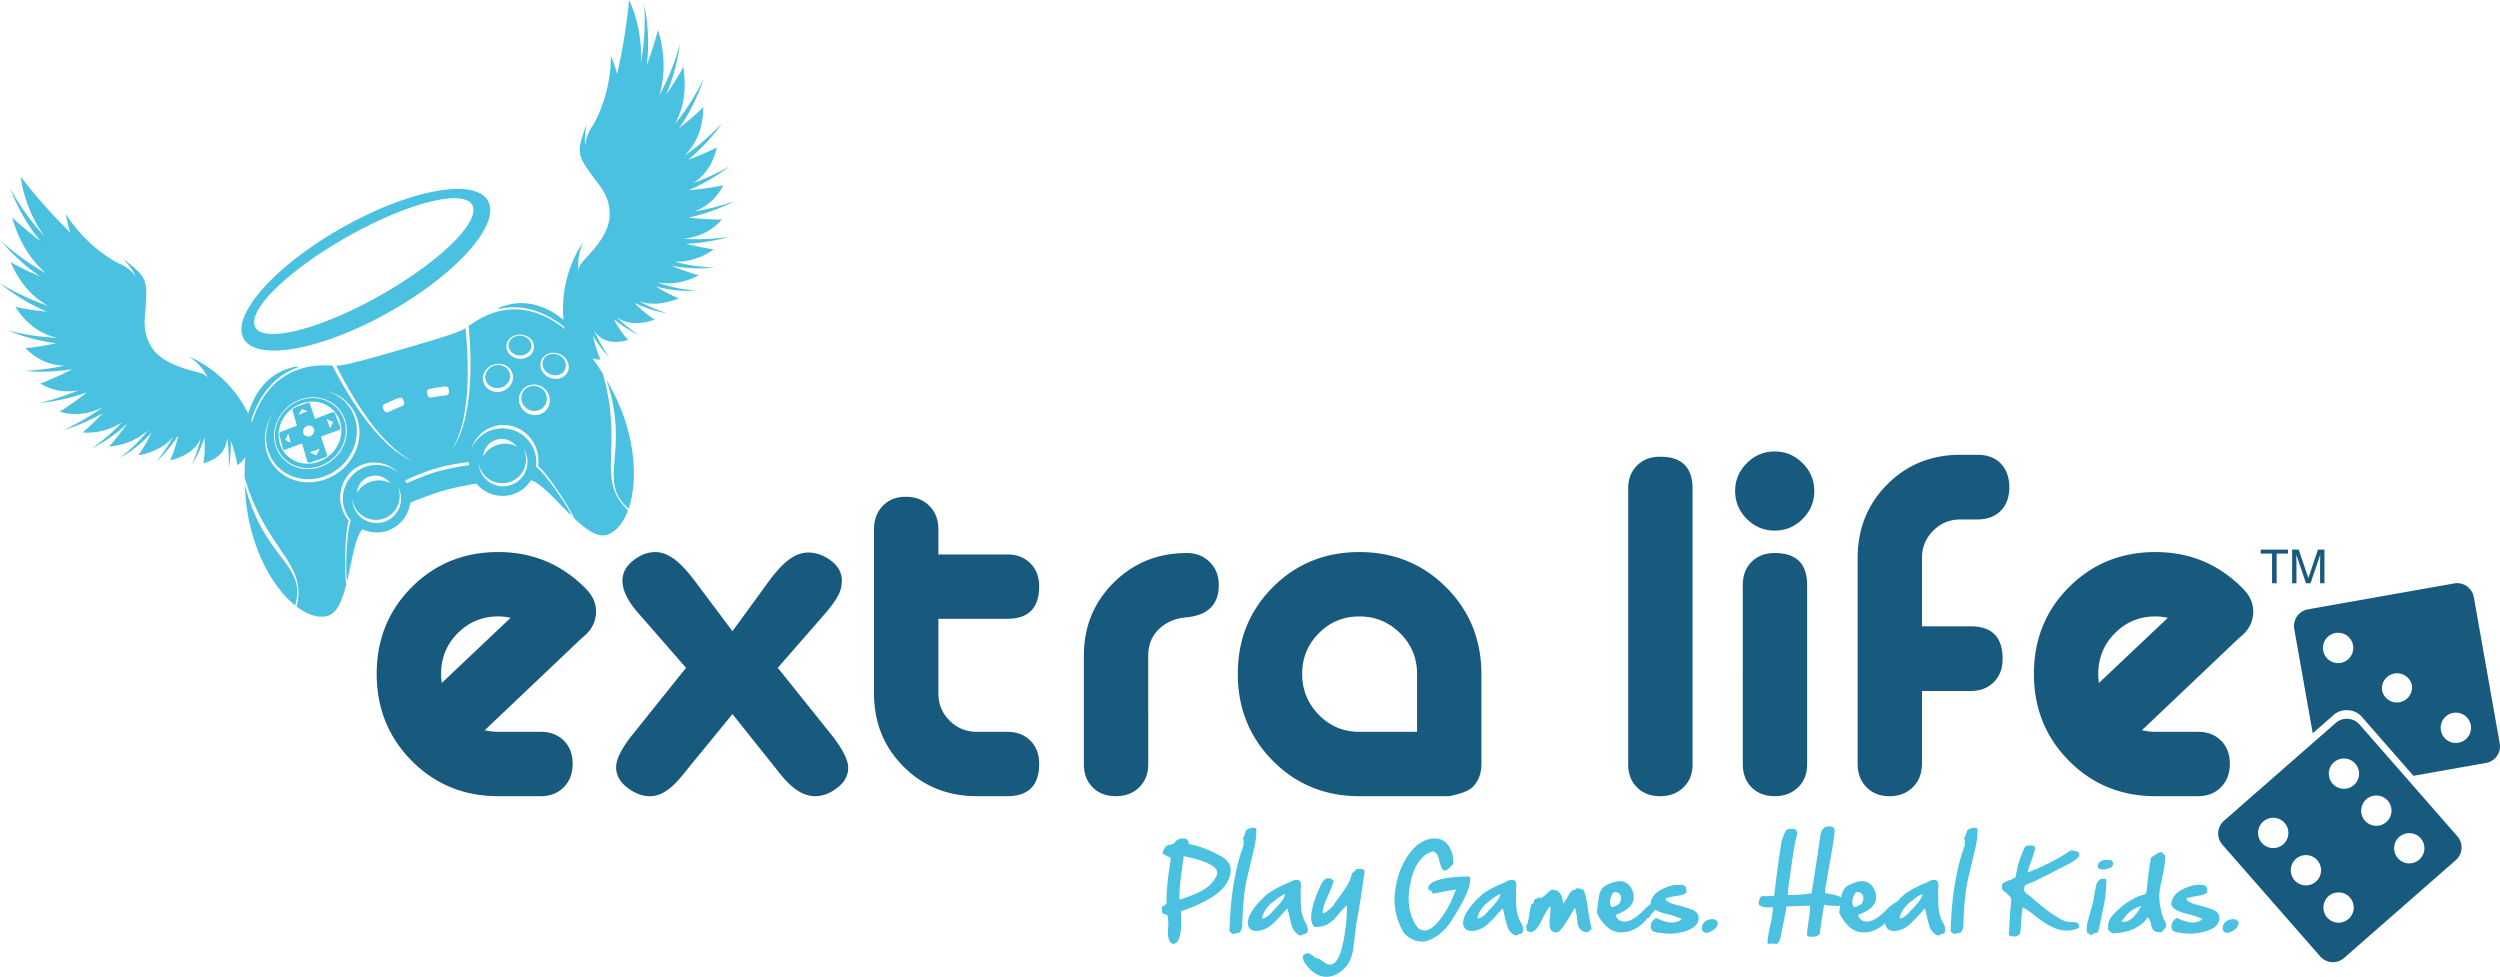 <svg version="1.1" id="Layer_1" xmlns="http://www.w3.org/2000/svg" x="0" y="0" viewBox="0 0 241.715 94.443" xml:space="preserve"><style>.st0{fill:#4ac1e0}</style><path class="st0" d="M36.771 28.558c-5.785 3.271-11.195 4.655-12.08 3.092-.881-1.562 3.096-5.481 8.883-8.75 5.785-3.273 11.195-4.655 12.076-3.091.883 1.561-3.091 5.478-8.879 8.749m10.409-9.145c-1.271-2.248-7.586-1.082-14.105 2.603-6.519 3.685-10.775 8.49-9.508 10.737 1.269 2.247 7.586 1.081 14.103-2.602 6.521-3.685 10.777-8.494 9.51-10.738M26.973 41.587c.057-.367.182-.722.363-1.049a3.335 3.335 0 011.683-1.478 3.145 3.145 0 011.127-.229c.379-.005.744.058 1.084.185.348.132.664.329.936.585.271.262.496.589.646.97.152.386.211.797.189 1.203a3.114 3.114 0 01-.314 1.194 3.308 3.308 0 01-.774 1.018 3.317 3.317 0 01-1.142.672c-.43.146-.863.197-1.275.164a2.928 2.928 0 01-1.131-.336 2.737 2.737 0 01-.861-.728 2.618 2.618 0 01-.486-1.032 2.83 2.83 0 01-.045-1.139m-.309 1.269a3.063 3.063 0 001.508 1.997c.387.213.82.348 1.279.39.469.044.961-.011 1.449-.177.49-.167.93-.427 1.299-.761.371-.33.668-.729.877-1.162.209-.43.33-.891.352-1.359a3.182 3.182 0 00-.225-1.361 3.08 3.08 0 00-1.799-1.733 3.365 3.365 0 00-1.221-.203 3.577 3.577 0 00-1.262.26c-.414.166-.783.4-1.098.682a3.669 3.669 0 00-1.199 2.145c-.065.418-.058.852.04 1.282m1.209-.941l.238.903-.537-.302.299-.601zm1.305-2.355l.568.205-.898.347.33-.552zm.914 1.633a.471.471 0 01.262.29.543.543 0 01-.169.576.568.568 0 01-.402.148.485.485 0 01-.455-.344.557.557 0 01-.02-.206.55.55 0 01.064-.197.572.572 0 01.311-.274.607.607 0 01.213-.038.585.585 0 01.196.045m.834 2.197l-.353.633-.635-.285.988-.348zm1.273-2.592l-.283.623-.328-.904.611.281zm-4.863 2.543a.186.186 0 00.092.119.137.137 0 00.072.021.2.2 0 00.08-.01l1.627-.594.494 1.708a.199.199 0 00.043.081c.018.02.041.037.064.051a.201.201 0 00.08.024.297.297 0 00.09-.013l1.482-.511a.187.187 0 00.08-.046.255.255 0 00.055-.07.25.25 0 00.023-.086.217.217 0 00-.012-.092l-.574-1.709 1.729-.627a.24.24 0 00.08-.046.248.248 0 00.051-.068.21.21 0 00.023-.08.249.249 0 00-.014-.085l-.518-1.331a.159.159 0 00-.045-.065.192.192 0 00-.064-.042.232.232 0 00-.084-.015.278.278 0 00-.086.015l-1.648.627-.494-1.463a.155.155 0 00-.097-.097.14.14 0 00-.072-.013.224.224 0 00-.078.015l-1.295.513a.176.176 0 00-.066.043c-.02.017-.033.038-.049.059a.247.247 0 00-.024.069.304.304 0 00.004.075l.426 1.462-1.557.592a.266.266 0 00-.07.042.193.193 0 00-.049.063.186.186 0 00-.025.074.171.171 0 00.002.078l.324 1.332zm21.777-7.603a1.12 1.12 0 00-.318-.281 1.238 1.238 0 00-.881-.139 1.325 1.325 0 00-.434.17 1.276 1.276 0 00-.332.305 1.14 1.14 0 00-.193.392 1.08 1.08 0 00-.018.447 1.043 1.043 0 00.494.715c.129.08.275.135.432.161.158.026.324.024.49-.014a1.24 1.24 0 00.775-.515 1.05 1.05 0 00-.015-1.241m5.323-1.105a1.32 1.32 0 00-.334-.265 1.325 1.325 0 00-.408-.14 1.197 1.197 0 00-.434.009 1.05 1.05 0 00-.389.158.918.918 0 00-.405.647.929.929 0 00.035.412c.043.144.115.274.211.388a1.28 1.28 0 00.766.432c.148.024.305.022.455-.011.152-.035.287-.096.4-.177a.963.963 0 00.264-.299.887.887 0 00.115-.376 1.044 1.044 0 00-.276-.778m-3.903-.287c.15-.028.287-.084.404-.16a1.05 1.05 0 00.285-.274.917.917 0 00.143-.345.937.937 0 00-.025-.381.978.978 0 00-.188-.34 1.083 1.083 0 00-.309-.247 1.25 1.25 0 00-.387-.133 1.213 1.213 0 00-.817.151c-.115.07-.213.159-.287.257a.832.832 0 00-.156.721.878.878 0 00.178.354c.082.108.188.196.309.265a1.3 1.3 0 00.402.141c.145.023.3.024.448-.009m2.065 3.433a1.283 1.283 0 00-.789-.459 1.21 1.21 0 00-1.219.533 1.196 1.196 0 00-.146.916c.041.165.113.316.209.448a1.297 1.297 0 00.814.502c.164.026.334.02.502-.02a1.202 1.202 0 00.752-.569c.076-.133.125-.284.143-.441a1.225 1.225 0 00-.041-.481 1.384 1.384 0 00-.225-.429m2.39-2.222a1.11 1.11 0 01-.459.824 1.31 1.31 0 01-.483.218 1.462 1.462 0 01-.559.014 1.59 1.59 0 01-.516-.183 1.575 1.575 0 01-.416-.349 1.36 1.36 0 01-.254-.469 1.152 1.152 0 01.121-.947 1.21 1.21 0 01.332-.337 1.32 1.32 0 01.469-.193 1.52 1.52 0 011.015.16 1.43 1.43 0 01.676.763c.063.168.088.339.074.499m-1.83 3.299a1.435 1.435 0 01-1.082 1.238 1.53 1.53 0 01-1.17-.188 1.51 1.51 0 01-.708-1.543 1.408 1.408 0 01.582-.916c.15-.107.328-.188.521-.229.193-.047.389-.049.574-.019.186.032.363.098.525.193.162.093.311.215.428.365.121.149.215.323.273.518.059.194.077.39.057.581m-3.955-4.682a1.13 1.13 0 01-.213-.434 1.045 1.045 0 01.193-.875c.092-.123.211-.229.35-.309.139-.086.299-.147.473-.179.178-.031.35-.032.516-.003.166.025.324.082.467.158.143.076.27.178.373.296.102.122.184.261.229.415a1.042 1.042 0 01-.139.884 1.18 1.18 0 01-.344.334 1.285 1.285 0 01-.49.196 1.484 1.484 0 01-1.035-.162 1.282 1.282 0 01-.38-.321m.371 2.553a1.376 1.376 0 01-.205.498 1.577 1.577 0 01-.394.396 1.594 1.594 0 01-1.145.255 1.438 1.438 0 01-.527-.197 1.308 1.308 0 01-.395-.374 1.237 1.237 0 01-.205-.503 1.217 1.217 0 01.027-.542c.045-.174.127-.336.234-.477.109-.143.246-.268.4-.366.158-.098.334-.168.527-.209.193-.037.383-.039.561-.011.18.029.35.092.5.18a1.269 1.269 0 01.614.815c.043.182.045.362.008.535m-3.289 8.038a2.3 2.3 0 002.916 1.864 2.297 2.297 0 001.388-3.294 2.356 2.356 0 01-1.291 3.592 2.361 2.361 0 01-2.924-1.605 2.624 2.624 0 01-.089-.557m1.721-2.254a1.788 1.788 0 011.949.674c-.492-.287-1.15-.373-1.807-.185-.656.193-1.166.617-1.43 1.123a1.795 1.795 0 011.288-1.612m-2.67 2.468c-1.104.154-2.178.365-3.076.627-.9.26-1.92.658-2.934 1.119a4.214 4.214 0 00-.152-.274c1.039-.488 2.084-.903 2.992-1.168.906-.261 2.012-.471 3.154-.615 0 .104.006.21.016.311m-3.785-7.377c.492-.099.992-.176 1.494-.232a.31.31 0 01.352.273c.008.079.014.158.023.236a.315.315 0 01-.279.337c-.478.054-.953.129-1.426.221a.308.308 0 01-.365-.237c-.018-.078-.033-.153-.053-.234a.31.31 0 01.254-.364m-4.477 12.872a2.355 2.355 0 01-3.016-2.252 2.3 2.3 0 002.93 1.953 2.3 2.3 0 001.427-3.216 2.358 2.358 0 01-1.341 3.515m-1.281-4.418a1.79 1.79 0 011.951.674c-.492-.289-1.152-.374-1.809-.182-.654.19-1.166.613-1.43 1.121a1.791 1.791 0 011.288-1.613m-1.039-4.095a4.584 4.584 0 01-.459 1.832 4.877 4.877 0 01-1.186 1.571 4.97 4.97 0 01-1.781 1.024c-.055.02-.111.036-.164.052-.6.173-1.205.229-1.805.169a4.327 4.327 0 01-1.711-.55 4.022 4.022 0 01-1.946-2.682 4.372 4.372 0 01-.021-1.672 4.94 4.94 0 01.914-2.043 4.591 4.591 0 00-.801 1.887 4.176 4.176 0 00.025 1.617 3.905 3.905 0 001.871 2.606c.49.287 1.049.475 1.643.537.607.066 1.25.006 1.889-.207a4.823 4.823 0 001.709-.984 4.81 4.81 0 001.135-1.525 4.425 4.425 0 00.434-1.775 4.195 4.195 0 00-.328-1.754 3.955 3.955 0 00-.986-1.373 4.002 4.002 0 00-1.922-.946c.242.038.479.096.709.174a4.115 4.115 0 011.42.819c.441.391.785.867 1.021 1.414.248.571.361 1.179.34 1.809m-6.981-2.585c.326-.287.705-.53 1.127-.696a3.59 3.59 0 011.291-.268 3.46 3.46 0 011.252.203c.399.147.77.371 1.082.663.324.299.586.672.766 1.114.182.451.258.924.236 1.396a3.62 3.62 0 01-.361 1.399 3.813 3.813 0 01-.9 1.193c-.379.34-.83.61-1.336.781a3.633 3.633 0 01-1.488.182 3.362 3.362 0 01-1.315-.404 3.214 3.214 0 01-.988-.857 3.224 3.224 0 01-.553-1.197 3.384 3.384 0 01-.039-1.309c.07-.422.219-.83.426-1.201.207-.371.48-.712.8-.999m11.108-.115c-.449.172-.889.365-1.322.574a.313.313 0 01-.416-.135c-.035-.072-.072-.142-.109-.212a.31.31 0 01.152-.418c.453-.222.918-.422 1.387-.604a.309.309 0 01.408.173c.027.076.057.15.084.225a.318.318 0 01-.184.397m28.277-18.823c1.111-.431 2.092-1.199 2.76-2.514 0 0-1.375.299-3.342.472 2.307-.975 3.955-2.315 3.955-2.315a23.396 23.396 0 01-3.5 1.622c1.061-.702 1.9-1.773 2.275-3.449 0 0-1.096.582-2.77 1.198 2.021-1.655 3.277-3.54 3.277-3.54a23.232 23.232 0 01-3.641 3.152c1.061-1.048 1.799-2.523 1.826-4.709 0 0-.896.929-2.344 2.038 1.643-2.302 2.367-4.747 2.367-4.747a22.782 22.782 0 01-2.762 4.341c.773-1.406 1.164-3.188.807-5.52 0 0-.607 1.176-1.674 2.704 1.092-2.49 1.334-4.878 1.334-4.878a22.876 22.876 0 01-1.969 4.915c.518-1.769.6-3.856-.135-6.309 0 0-.363 1.465-1.102 3.441.438-3.058-.24-5.912-.24-5.912a22.68 22.68 0 01-.32 5.668A12.86 12.86 0 0060.822 0s-.256 3.278-1.164 7.163c-.266-1.053-.596-1.754-.596-1.754.01 3.151-1.15 5.818-1.824 6.841-.676 1.023-.625 1.838-.625 1.838-.195-.625.107-2.105.107-2.105-1.08 2.966-.975 2.982 1.273 5.982.906 1.209 1.055 2.384.91 3.354-.383 1.918-2.086 3.37-2.649 4.091a1.664 1.664 0 00-.318.689 4.927 4.927 0 01.475-2.699s-2.34 3.01-1.928 7.524c-1.793-1.459-3.699-1.945-5.576-1.399a5.951 5.951 0 00-.539.187.302.302 0 00-.172.175c2.049-.489 4.18.052 6.182 1.584.062.046.125.096.188.146.01.059.021.123.029.186-2.602-2.071-5.639-2.664-8.74-.647-.215.14-.381.253-.541.362.322 3.54.203 6.626-.346 8.926-.316 1.337-.779 2.387-1.361 3.122 1.465-2.063 1.941-6.396 1.4-11.834-.695.4-1.744.762-6.182 2.048-4.438 1.29-5.517 1.544-6.316 1.58 2.451 4.885 5.174 8.283 7.518 9.246-.887-.312-1.838-.951-2.82-1.908-1.693-1.65-3.447-4.191-5.072-7.355-.191-.002-.392-.011-.65-.015-3.799-.042-6.068 2.206-7.121 5.485-.025-.06-.051-.118-.072-.175.049-.161.104-.325.162-.48.871-2.366 2.381-3.963 4.373-4.648a.302.302 0 00-.236-.056 5.089 5.089 0 00-.557.134c-1.943.563-3.324 2.076-4.037 4.404-2.051-4.18-5.752-5.512-5.752-5.512a4.917 4.917 0 011.846 2.024 1.695 1.695 0 00-.639-.411c-.863-.307-3.076-.621-4.426-2.037-.645-.741-1.147-1.813-1.027-3.32.293-3.737.371-3.809-2.127-5.735 0 0 1.047 1.092 1.217 1.72 0 0-.395-.714-1.512-1.216s-3.523-2.137-5.203-4.801c0 0 .094.768.436 1.802a53.502 53.502 0 01-4.816-5.427c.334 2.313 1.187 4.207 2.301 5.753-.98-1.042-2.184-2.557-3.309-4.613 0 0 .955 2.774 2.961 5.121-1.68-1.274-2.773-2.316-2.773-2.316.695 2.465 1.883 4.184 3.268 5.401a22.795 22.795 0 01-4.293-3.099s1.482 1.888 3.736 3.406c-1.721-.72-2.863-1.388-2.863-1.388.949 2.164 2.234 3.459 3.639 4.235a23.06 23.06 0 01-4.658-2.191s1.924 1.676 4.543 2.742c-1.816-.163-3.072-.466-3.072-.466 1.195 1.832 2.607 2.683 4.066 3a23.031 23.031 0 01-4.764-.712s2.07.92 4.662 1.233c-1.744.377-2.982.474-2.982.474 1.215 1.215 2.498 1.67 3.77 1.693-1.09.238-2.369.429-3.824.506 0 0 2.111.25 4.578-.163-1.75.907-3.074 1.39-3.074 1.39 1.272.752 2.508.878 3.678.647a23.11 23.11 0 01-3.74 1.221s2.168-.141 4.553-1.019a30.376 30.376 0 01-2.629 1.874c1.568.451 2.971.174 4.197-.45a23.247 23.247 0 01-3.814 2.219s1.81-.493 3.799-1.633c-1.104 1.157-1.957 1.872-1.957 1.872a6.141 6.141 0 003.824-1 18.725 18.725 0 01-2.961 2.55s1.834-.865 3.457-2.428c-.947 1.364-1.772 2.233-1.772 2.233 1.654-.138 2.887-.754 3.799-1.601a14.686 14.686 0 01-2.766 2.708s1.746-.909 3.076-2.468c-.641 1.352-1.275 2.209-1.275 2.209 1.592-.287 2.668-.938 3.371-1.789-.395.715-.93 1.549-1.662 2.422 0 0 1.219-1.041 2.15-2.58-.307 1.488-.797 2.438-.797 2.438 1.642-.389 2.551-1.157 2.979-2.127-.18.747-.455 1.609-.867 2.553 0 0 .727-1.103 1.211-2.609.119 1.514-.098 2.471-.098 2.471 1.609-.476 2.242-1.369 2.295-2.479.127.811.205 1.809.152 2.962 0 0 .258-1.2.197-2.696.523 1.436.629 2.35.633 2.38.197-.112.533-.361.783-.798a21.107 21.107 0 00-.072 1.981c.225.769.469 1.462.726 2.099a3.343 3.343 0 01-.035.223l.051-.186c.842 2.066 1.815 3.507 2.652 4.739 1.281 1.891 2.215 3.267 1.635 5.625 1.018.777 2.045 1.123 2.922.922.965-.213 1.492-1.529 1.883-3.078-.104-.307-.137-1.846-.096-3.132.027-.868.105-2.232.322-3.02a3.51 3.51 0 01-.674-1.269c-.527-1.815.475-3.712 2.234-4.222 1.207-.35 2.459.039 3.297.901a3.27 3.27 0 00-5.286 3.374c.131.45.351.85.637 1.188-.492 1.399-.518 5.617-.35 5.839.25-1.054.451-2.181.693-3.126.031-.125.066-.246.098-.363a.359.359 0 00.014-.043c.01-.031.017-.062.027-.092l.016-.051c.01-.027.016-.059.027-.087.006-.017.012-.032.016-.052.018-.05.033-.102.053-.152.006-.016.01-.031.018-.05l.023-.068c.008-.021.016-.04.023-.062s.016-.041.025-.062c.008-.021.016-.038.023-.059l.027-.061a.439.439 0 01.029-.066c.008-.021.018-.041.027-.061.014-.032.027-.062.043-.089.008-.016.018-.029.023-.042.012-.022.021-.042.033-.062l.025-.043a.4.4 0 01.031-.055.18.18 0 00.023-.039l.043-.062c.008-.008.014-.018.02-.025.027-.037.057-.074.086-.107a3.274 3.274 0 002.295.18 3.278 3.278 0 002.332-2.738 33.622 33.622 0 012.005-.785c.004-.004.008-.004.012-.006l.348-.117c.016-.008.031-.012.045-.016.113-.04.223-.074.332-.108.023-.005.043-.015.066-.021l.326-.1.334-.092c.02-.004.039-.012.059-.016.113-.029.229-.061.346-.09a32.423 32.423 0 012.527-.509 3.269 3.269 0 003.436 1.064 3.257 3.257 0 001.84-1.379c.049.014.096.03.145.047.025.013.055.025.084.037l.002.002.059.027c.014.006.023.015.037.018.02.012.041.021.061.033.014.01.023.014.037.021a.627.627 0 01.062.036c.01.006.018.01.025.016.078.049.156.101.238.158.008.006.018.012.027.02l.074.054.025.019c.119.092.24.189.365.297.004.004.01.006.014.012l.094.08c0 .002.002.004.004.005.102.088.199.18.303.276-.002 0-.002-.003-.002-.003.707.666 1.48 1.512 2.256 2.266.023-.277-2.262-3.827-3.424-4.745a3.272 3.272 0 00-4.151-3.573 3.275 3.275 0 00-2.106 1.887c.32-1.04 1.119-1.893 2.213-2.212 1.756-.509 3.613.555 4.143 2.371.141.488.172.983.105 1.453.604.553 1.391 1.65 1.877 2.364.723 1.063 1.516 2.379 1.594 2.695 1.16 1.098 2.311 1.931 3.238 1.592.852-.302 1.535-1.146 1.98-2.352-1.75-1.678-1.697-3.338-1.629-5.62.062-1.95.133-4.318-.803-7.59a20.522 20.522 0 00-1-1.478c.32.108.603.124.775.114-.014-.027-.412-.854-.74-2.349a11.841 11.841 0 001.607 2.174 15.227 15.227 0 01-1.457-2.583c.641.909 1.652 1.326 3.268.862 0 0-.695-.692-1.404-2.03a11.945 11.945 0 002.418 1.554 15.628 15.628 0 01-2.1-1.692c.883.59 2.059.753 3.654.2 0 0-.918-.541-1.977-1.631a11.823 11.823 0 003.197 1.029 15.128 15.128 0 01-2.701-1.157c1.049.343 2.307.318 3.805-.298 0 0-.994-.382-2.262-1.176 1.961.604 3.924.435 3.924.435a14.644 14.644 0 01-3.787-.806c1.225.226 2.594.084 4.066-.68 0 0-1.16-.296-2.691-.94 2.207.452 4.219.202 4.219.202a18.513 18.513 0 01-3.865-.571 6.137 6.137 0 003.766-1.2s-1.105-.15-2.658-.535c2.293-.104 4.084-.654 4.084-.654a22.96 22.96 0 01-4.408.167c1.369-.13 2.701-.644 3.787-1.863 0 0-1.348.018-3.225-.18 2.482-.534 4.391-1.574 4.391-1.574a23.565 23.565 0 01-3.812.968M23.662 46.811c.023.549.066 1.108.125 1.669.125 1.181.355 2.301.664 3.341l-.004-.008c.01.037.021.073.035.111.025.082.049.168.076.25.012.041.027.082.041.125.025.083.053.167.08.248l.043.117.088.248a12.471 12.471 0 01.137.357c.014.033.025.069.041.104.031.082.067.164.102.248.01.029.027.062.039.092.033.085.07.168.109.25.01.028.024.055.037.082a11.37 11.37 0 00.148.32c.041.087.084.174.125.258l.029.055c.043.09.09.178.135.264.004.014.016.027.023.042.047.089.096.178.145.268l.018.03c.051.09.104.18.154.27l.01.016c.055.092.111.184.168.275v.001c.709 1.134 1.504 2.05 2.309 2.696 1.193-4.02-3.098-4.458-4.877-11.729m34.957-10.146c2.393 7.094-1 9.76 2.162 12.519.898-2.632.695-6.87-1.375-11.042-.248-.508-.511-1-.787-1.477M118.963 84.434c.137-.697-.178-1.253-.945-1.665a10.635 10.635 0 00-2.951-1.148c-.121 0-.174-.054-.152-.159-.029-.264-.193-.396-.494-.396h-.111c-.326 0-.592.169-.801.501l-.705.199c-.051 0-.176.191-.371.574l-.019.107c-.02.098.242.259.791.483l-.139.986c-.24 1.689-.324 2.832-.252 3.424l-.004.015c-.326.237-.494.374-.506.413l-.008.035.045.057c.002.26.037.422.109.482.219.048.34.089.361.126.096 0 .148.306.154.914-.135 1.255.049 1.88.553 1.88.289-.097.481-.384.576-.86l.031-.159c.09-.454.105-1.163.051-2.134l.953-.34a13.595 13.595 0 002.217-1.128c.912-.629 1.447-1.339 1.603-2.133l.014-.074zm-1.289.073a.639.639 0 01-.082.232c-.309.594-.781 1.062-1.422 1.398-.568.3-1.269.579-2.105.842-.102-.354.027-1.754.385-4.191l.004-.019.053.019c2.246.475 3.303 1.042 3.172 1.701l-.005.018zm3.642-2.751l-.775 3.279-.066.341c-.203 1.023-.326 2.393-.365 4.102l-.047.234c-.059.282-.156.444-.299.483-.102 0-.295.041-.58.124a1.642 1.642 0 00-.315-.27c.068-2.037.231-3.709.49-5.016l.123-.627c.174-.885.436-1.804.785-2.76-.041 0-.047-.154-.019-.464l-.127-.11c.074 0 .195-.268.363-.804.242-.157.447-.234.617-.234h.074c.234 0 .332.095.293.286.001.444-.05.918-.152 1.436zm5.106 8.323l.021-.108c.031-.165-.029-.4-.178-.697-.262-.426-.42-.961-.48-1.596-.037-1.12-.035-1.79.01-2.006 0-.395-.121-.592-.365-.592h-.09c-.197 0-.418.078-.656.232-.797.31-1.518.688-2.164 1.13-1.094.993-1.707 1.831-1.842 2.507l-.014.072-.029.232c.057.503.332.754.832.754.514 0 1.016-.202 1.504-.609.394-.354.885-.875 1.471-1.559l.084.144c.184.832.324 1.396.424 1.685.193.409.449.67.768.789.055 0 .18-.057.383-.162.186 0 .291-.07.321-.216zm-3.311-2.044c-.404.503-.754.754-1.055.754h-.018l-.016-.017c.096-.479.363-.933.805-1.362.689-.571 1.145-.888 1.369-.949h.035l.018.017c-.073.37-.45.889-1.138 1.557zm8.834-3.806c-.32 2.256-.572 3.841-.754 4.767l-.029.141-.316 2.549-.037.283c-.25 1.184-.885 1.973-1.908 2.367-.221.07-.438.107-.648.107-.783 0-1.488-.454-2.115-1.362-.148-.251-.199-.483-.158-.7.174-.143.342-.213.506-.213.125 0 .35.143.672.43.037.037.143.059.318.07l.785.521c.113.046.213.07.299.07h.037c.383 0 .703-.333.955-1.003.131-.355.256-.836.377-1.452a17.02 17.02 0 00.299-3.279c-.26.23-.668.686-1.23 1.362-.475.405-.791.608-.951.608-.199.084-.465.127-.801.127h-.074c-.195 0-.33-.252-.406-.754a4.309 4.309 0 01.082-.877c.148-.75.469-1.628.963-2.633.205-.289.393-.432.564-.432h.129c.137 0 .281.078.436.232l-.012.056c-.057.284-.301.901-.732 1.845a4 4 0 00-.295.932l-.041.304h.055c.164 0 .441-.191.832-.573.053 0 .154-.131.301-.394.918-1.219 1.404-1.977 1.465-2.275.082-.162.145-.355.188-.574l.008-.033a2.57 2.57 0 00.453-.432h.406a.4.4 0 01.377.215zm10.151 1.236c-.16.819-.789 2.066-1.883 3.745-.58.819-1.285 1.392-2.113 1.72-.17.072-.35.107-.539.107h-.055c-.662 0-1.258-.284-1.787-.859-.818-1.41-1.07-2.912-.758-4.496l.039-.198c.299-1.512.941-2.742 1.93-3.693.586-.477 1.156-.717 1.711-.717h.129c.791 0 1.344.503 1.66 1.506.086.451.105.773.068.967-.316.319-.496.494-.545.521-.127.071-.213.108-.262.108h-.018c-.182 0-.353-.316-.516-.951-.072-.447-.231-.733-.477-.859l-.082-.053c-.416.098-.746.271-.988.518-.609.59-1.018 1.414-1.227 2.473l-.035.182c-.315 1.591-.117 2.935.588 4.031.23.297.498.448.799.448.688 0 1.482-.819 2.389-2.457.195-.368.41-.871.646-1.504-.361.048-1.121.186-2.279.411l.01-.052c.023-.117-.074-.212-.293-.288-.096-.08-.137-.156-.121-.232l.002-.02c.092-.455.744-.771 1.963-.949a14.702 14.702 0 011.834-.125c.184 0 .268.037.256.108.003.172-.011.375-.046.608zm4.508 2.213c-.035-1.12-.033-1.79.01-2.006 0-.395-.123-.592-.363-.592h-.092c-.199 0-.418.078-.656.232-.799.31-1.52.688-2.164 1.13-1.094.993-1.709 1.831-1.842 2.507l-.014.072-.027.232c.055.503.33.754.83.754.514 0 1.016-.202 1.506-.609.393-.354.883-.875 1.471-1.559l.082.144c.184.832.324 1.396.424 1.685.193.409.451.67.768.789.053 0 .182-.057.385-.162.184 0 .289-.07.32-.216l.02-.108c.033-.165-.025-.4-.176-.697-.262-.426-.424-.962-.482-1.596zm-2.674.357c-.404.503-.754.754-1.053.754h-.021l-.012-.017c.094-.479.361-.933.803-1.362.689-.571 1.145-.888 1.369-.949h.037l.014.017c-.071.37-.452.889-1.137 1.557zm9.599-.169c.09.668.211 1.308.361 1.917-.008.045-.1.129-.271.253-.012.058-.043.089-.092.089-.594 0-.932-.318-1.012-.951-.059-.677-.139-1.145-.242-1.397h-.018c-.879 1.576-1.447 2.365-1.703 2.365h-.168c-.461 0-.643-.467-.537-1.398.076-.74.084-1.111.033-1.111-.188.166-.449.594-.791 1.291-.375.789-.736 1.184-1.08 1.184-.147 0-.297-.062-.445-.182l.035-.089.019-.087-.088-.127c.119-.228.205-.463.25-.699l.199-1.201.074-.287c.135 0 .225-.107.268-.321l.021-.108c.006-.027.113-.074.32-.143.047-.071.086-.108.117-.108l.223.089c.068-.011.326-.225.771-.643.174-.12.277-.179.314-.179.594 0 .93.382 1.01 1.145l.039.183h.037c.168-.24.359-.557.574-.951.119-.163.236-.284.35-.358l.162.018.182-.178h.096c.4.066.605.15.613.249.145.338.27.918.379 1.735zm10.287.189c-.375-.188-1.006-.39-1.889-.605-.508-.145-.807-.322-.898-.529.018-.098.486-.215 1.404-.35.307-.07.516-.171.633-.303.008-.047-.01-.181-.051-.398-.004-.213-.23-.318-.678-.318h-.152c-.334 0-.715.09-1.139.268-.84.326-1.324.795-1.443 1.408l-.012.062c-.008.042.011.08.013.12-.143.1-.299.221-.48.384-.812.873-1.494 1.311-2.047 1.311-.414 0-.705-.21-.875-.629l.004-.017c1.033-.368 1.607-.853 1.729-1.452.025-.137.025-.334.004-.592-.246-.81-.689-1.217-1.328-1.217-.324 0-.723.113-1.195.339-.424.15-.695.521-.811 1.112l-.027.144-.188 1.415-.008.037c.637 1.266 1.402 1.898 2.305 1.898h.184c.154 0 .338-.025.551-.07.729-.231 1.316-.621 1.762-1.166.019-.1.119-.164.297-.197.059-.138.125-.257.201-.359a7.66 7.66 0 00.364-.394c.194.115.429.224.749.323.883.207 1.481.402 1.793.59l-.002.019a1.494 1.494 0 01-.934.306c-.43 0-.939-.148-1.527-.449-.291.192-.459.4-.502.624l-.018.091a.53.53 0 00.094.434c-.035.181.51.308 1.639.384.283 0 .596-.026.939-.082 1.17-.208 1.816-.624 1.94-1.245.072-.372-.061-.671-.401-.897zm-8.127-1.103c.045-.226.117-.396.215-.518.023-.119.127-.18.312-.18l.143.018c.309.134.426.385.352.754a1.247 1.247 0 01-.144.357c-.33.215-.566.321-.709.321-.182-.144-.237-.392-.169-.752zm10.387 2.357l-.008.037c-.068.341-.365.614-.902.822l-.186.02c-.242 0-.387-.137-.438-.414l.008-.125.014-.07c.053-.275.244-.489.57-.648l.42-.071h.072c.345.081.493.231.45.449zm21.34-1.631c-.037-1.12-.035-1.79.008-2.006.002-.395-.121-.592-.363-.592h-.092c-.195 0-.414.078-.652.232a10.52 10.52 0 00-2.16 1.13c-.294.267-.547.52-.771.764-.205.079-.481.275-.827.586-.812.873-1.496 1.311-2.051 1.311-.412 0-.703-.21-.873-.629l.002-.017c1.035-.368 1.609-.853 1.729-1.452.027-.137.031-.334.006-.592-.246-.81-.688-1.217-1.33-1.217-.322 0-.721.113-1.191.339-.424.15-.693.521-.812 1.112l-.024.119c-.295-.167-.778-.303-1.499-.398-.051 0-.059-.161-.033-.483.387-2.243.617-3.557.693-3.942l.184-1.307c.029-.204.033-.322.016-.359-.004-.25-.185-.377-.555-.377h-.164c-.338.088-.553.356-.641.807l-.029.144c-.107.866-.387 2.707-.838 5.519-.615.11-1.346.162-2.193.162h-.111l.041-.483c.312-2.368.537-3.892.672-4.569l.191-.788c.029-.149.012-.269-.057-.358.021-.119-.156-.186-.537-.197l-.223.017c-.234 0-.467.425-.695 1.274l-.008.035a131.298 131.298 0 00-.684 5.107c-.008.037-.111.062-.309.071h-.85c-.148 0-.268.208-.355.627-.012.06 0 .119.041.179.094.191.424.287.994.287l.188-.018.135-.027c.057.039.014.486-.129 1.34-.209.867-.477 2.235-.315 2.235l.227-.035.547.035c.227 0 .391-.329.498-.986.051-.24.379-1.742.502-2.634l1.906-.07.375.017c.021.003.01.253-.039.752-.223 1.685-.223 1.477-.24 2.016-.027.142.129.214.475.214.316 0 .568-.084.752-.251l.002-.019.02-.179c.256-1.999.275-1.798.289-2.032.088-.404.115-.609.076-.609l.043-.035-.002.018c-.012.049.391.091 1.201.125h.111c.083 0 .154-.01.222-.024l-.083.643-.01.037c.633 1.266 1.402 1.898 2.305 1.898h.184c.154 0 .34-.025.551-.07a3.726 3.726 0 001.422-.81c.059.496.333.745.826.745.516 0 1.02-.202 1.504-.609.395-.354.883-.875 1.469-1.559l.084.144c.184.832.324 1.396.424 1.685.193.409.449.67.768.789.051 0 .18-.057.381-.162.186 0 .291-.07.318-.216l.022-.108c.033-.165-.025-.4-.174-.697-.266-.429-.424-.965-.485-1.599zm-8.293-.726c.043-.226.115-.396.213-.518.023-.119.129-.18.312-.18l.145.018c.305.134.422.385.35.754a1.204 1.204 0 01-.146.357c-.326.215-.565.321-.709.321-.183-.144-.237-.392-.165-.752zm5.623 1.083c-.404.503-.754.754-1.053.754h-.016l-.018-.017c.096-.479.363-.933.803-1.362.688-.571 1.143-.888 1.367-.949h.037l.016.017c-.073.37-.45.889-1.136 1.557zm6.453-7.713a7.687 7.687 0 01-.154 1.434l-.775 3.279-.068.341c-.201 1.023-.324 2.393-.367 4.102l-.045.234c-.057.282-.156.444-.299.483-.102 0-.295.041-.58.124a1.654 1.654 0 00-.316-.27c.07-2.037.234-3.709.494-5.016l.121-.627c.176-.885.438-1.804.785-2.76-.041 0-.047-.154-.019-.464l-.125-.11c.072 0 .193-.268.361-.804.242-.157.449-.234.617-.234h.074c.234.002.333.097.296.288zm9.832 2.303l-.021.107c-.053.269-.629.658-1.725 1.166-.59.327-1.52.8-2.793 1.414-.067 0-.301.09-.699.27l-.09.269c-.055.286.121.538.533.753 1.043.928 1.859 1.568 2.449 1.918.582.405 1.037.61 1.359.61.6.009.891.063.871.16.094.076.123.22.08.43-.389.165-.75.249-1.084.249h-.164c-.863 0-1.938-.543-3.225-1.63-.562-.395-.875-.591-.935-.591l-.035.09-.019.09c-.041.201-.096.855-.166 1.971l-.08.411a.764.764 0 01-.547.233h-.111c-.275-.036-.41-.106-.4-.215l.135-2.363c.121-.758.121-1.169.002-1.24-.053-.087-.275-.29-.672-.607a.565.565 0 01-.125-.484l.025-.143c.023-.112.338-.273.947-.482l.355-.217.051-.359.082-.41c.123-.619.383-1.346.781-2.187a.796.796 0 01.354-.089h.164c.32 0 .463.089.426.268l-.065.342c-.029.139-.215.678-.559 1.611l-.098.395c1.043-.391 2.152-.923 3.326-1.595l.867-.555c.582.053.851.188.806.41zm1.795 1.121v-.073l.02-.106c.156-.287.422-.43.805-.43h.111c.311 0 .486.077.525.232l.018.197-.002.018c-.051.242-.332.403-.854.483h-.131c-.361-.032-.525-.139-.492-.321zm.834 1.397a13.456 13.456 0 01-.273 2.508l-.102.521-.42 1.936c-.107.07-.268.124-.475.162l-.174.141h-.021c-.106 0-.191-.076-.246-.232-.016.072-.035.107-.061.107-.152-.158-.176-.504-.072-1.038l.602-2.206c.039-.315.111-.754.225-1.324.1-.503.328-.754.686-.754.245-.001.357.059.331.179zm5.192.681l.039-.197.33-1.576c.142-.867.164-1.34.057-1.416-.146-.06-.211-.137-.193-.234h-.203a.45.45 0 00-.195.055l-.697.449-.1.5c-.084.439-.203 1.378-.354 2.812-.027.146-.119.246-.279.306-.441.054-1.088.376-1.928.968-.902.76-1.385 1.309-1.453 1.646l-.021.11c-.02.107-.031.315-.029.628-.004.018.127.135.391.356.791 0 1.523-.156 2.197-.465.59-.329 1.008-.692 1.248-1.093.16.203.26.411.305.627.065.549.312.824.74.824h.297c.266-.288.406-.467.422-.537l.004-.129c.023-.13-.057-.331-.248-.606-.391-1.163-.5-2.171-.33-3.028zm-1.998 2.077c-.504.827-1.024 1.235-1.555 1.235l-.162-.016c.012-.064.147-.254.408-.574.348-.435.836-.748 1.457-.93-.01.058-.061.155-.148.285zm7.716 1.048c-.123.621-.77 1.037-1.941 1.245a5.82 5.82 0 01-.938.082c-1.129-.075-1.674-.203-1.639-.384a.521.521 0 01-.092-.434l.018-.091c.043-.224.209-.432.5-.624.586.301 1.096.449 1.525.449.359 0 .67-.102.938-.306l.002-.019c-.316-.188-.912-.383-1.795-.59-.879-.271-1.283-.602-1.205-.99l.012-.062c.121-.613.604-1.082 1.447-1.408.424-.178.799-.268 1.137-.268h.152c.447 0 .672.105.678.318.043.218.059.352.051.398-.117.132-.328.232-.633.303-.916.135-1.385.252-1.404.35.09.207.391.385.9.529.881.216 1.514.417 1.887.605.338.229.475.528.4.897zm1.858.36l-.006.037c-.068.341-.367.614-.9.822l-.19.02c-.238 0-.387-.137-.434-.414l.004-.125.016-.07c.055-.275.244-.489.57-.648l.42-.071h.076c.34.081.487.231.444.449z"/><path d="M174.725 56.562v17.322c0 .925-.291 1.67-.875 2.24-.584.57-1.338.855-2.26.855-.924 0-1.666-.285-2.234-.855-.57-.57-.852-1.315-.852-2.24V56.562c0-.923.281-1.669.852-2.238.568-.57 1.311-.854 2.234-.854 2.088 0 3.135 1.032 3.135 3.092zm-3.135-12.911c-1.045 0-1.943.375-2.697 1.129-.752.754-1.129 1.65-1.129 2.696 0 1.045.377 1.944 1.129 2.697.754.754 1.652 1.128 2.697 1.128s1.941-.374 2.697-1.128c.752-.753 1.129-1.652 1.129-2.697 0-1.046-.377-1.942-1.129-2.696-.756-.754-1.652-1.129-2.697-1.129zm-56.838 9.819c-2.797 0-5.156.956-7.076 2.864-1.92 1.909-2.881 4.265-2.881 7.066v10.485c0 .924.283 1.67.854 2.239.566.57 1.312.855 2.234.855.922 0 1.676-.285 2.26-.855.584-.57.875-1.316.875-2.242V63.391c0-1.047.346-1.902 1.037-2.565.691-.662 1.558-1.04 2.605-1.134 2.121-.185 3.18-1.228 3.18-3.136 0-.889-.291-1.629-.877-2.211-.582-.583-1.321-.875-2.211-.875zm-17.367 6.361c2.059 0 3.088-1.045 3.088-3.134 0-.922-.283-1.667-.854-2.236-.568-.567-1.314-.853-2.234-.853h-6.658v-2.442c0-.923-.293-1.676-.875-2.26-.584-.583-1.338-.875-2.26-.875-.922 0-1.666.292-2.236.875-.568.584-.852 1.337-.852 2.26v15.857c0 2.827.953 5.192 2.857 7.098 1.906 1.906 4.272 2.859 7.1 2.859h2.924c2.059 0 3.088-1.045 3.088-3.137 0-.92-.283-1.666-.854-2.234-.568-.567-1.314-.852-2.234-.852h-2.922l-.002-.001c-1.045 0-1.932-.36-2.648-1.083-.725-.722-1.086-1.605-1.086-2.649v-7.192h6.658zm42.437-3.045c2.275 2.271 3.41 5.077 3.41 8.415v8.672c0 .928-.291 1.676-.873 2.248-.584.572-2.26.859-2.26.859h-8.666c-3.318 0-6.107-1.141-8.365-3.42-2.26-2.277-3.389-5.08-3.389-8.406 0-3.324 1.129-6.12 3.389-8.383 2.258-2.262 5.047-3.395 8.365-3.395 3.319.001 6.116 1.138 8.389 3.41zm-2.81 8.392c0-1.55-.545-2.865-1.635-3.951-1.096-1.084-2.406-1.626-3.943-1.626s-2.844.54-3.918 1.621c-1.076 1.08-1.613 2.39-1.613 3.933 0 1.543.537 2.861 1.613 3.959 1.074 1.096 2.381 1.643 3.918 1.643h5.578v-5.579zm23.5-21.02c-.924 0-1.668.284-2.236.852-.559.559-.844 1.287-.854 2.186v26.745c.01.898.295 1.627.854 2.185.568.569 1.312.854 2.236.854.922 0 1.674-.285 2.258-.854.584-.567.877-1.314.877-2.235V47.247c0-2.058-1.045-3.089-3.135-3.089zm26.4 7.154c.719-.725 1.603-1.088 2.648-1.088h1.625c2.029 0 3.09-1.324 3.09-3.104 0-1.793-1.031-3.149-3.09-3.149h-1.625c-2.826 0-5.193.957-7.096 2.872-1.906 1.915-2.859 4.293-2.859 7.136v19.854c0 .925.283 1.682.852 2.268.568.587 1.315.881 2.238.881.92 0 1.672-.294 2.258-.881.584-.586.875-1.343.875-2.268v-7.024h4.707c.924 0 1.668-.286 2.236-.854.568-.574.854-1.323.854-2.249 0-2.1-1.029-3.15-3.09-3.15h-4.707v-6.575c0-1.054.361-1.942 1.084-2.669zm27.832 24.791c-.57.584-1.314.877-2.234.877h-4.105c-3.316 0-6.106-1.141-8.365-3.42-2.26-2.277-3.389-5.08-3.389-8.406 0-3.324 1.129-6.12 3.389-8.383 2.26-2.262 5.049-3.395 8.365-3.395 3.35 0 6.195 1.202 8.527 3.607.615.649.924 1.357.924 2.127 0 1.019-.445 1.866-1.338 2.545l-9.422 8.947c.416.098.852.152 1.309.152h4.105c.92 0 1.664.285 2.234.853.568.569.852 1.313.852 2.236 0 .923-.283 1.677-.852 2.26zm-11.803-10.072l6.656-6.297a5.423 5.423 0 00-1.197-.134c-1.535 0-2.842.54-3.916 1.621-1.072 1.08-1.611 2.39-1.611 3.933 0 .302.027.593.068.877zM56.705 56.984c.615.649.924 1.357.924 2.127 0 1.019-.447 1.866-1.338 2.545l-9.424 8.947c.418.098.852.152 1.31.152h4.104c.92 0 1.666.285 2.236.853.567.569.85 1.313.85 2.236 0 .921-.283 1.675-.85 2.259-.57.584-1.316.877-2.236.877h-4.104c-3.318 0-6.105-1.141-8.367-3.42-2.258-2.277-3.389-5.08-3.389-8.406 0-3.324 1.131-6.12 3.389-8.383 2.262-2.262 5.049-3.395 8.367-3.395 3.35.001 6.196 1.203 8.528 3.608zm-7.334 2.75c-.4-.09-.799-.134-1.199-.134-1.535 0-2.84.54-3.914 1.621-1.074 1.08-1.611 2.39-1.611 3.933 0 .302.027.593.068.877l6.656-6.297zm25.83 4.833l4.775-5.469c.463-.569.816-1.073 1.047-1.497a3.02 3.02 0 00.375-1.449c0-.728-.318-1.355-.947-1.863-.604-.488-1.4-.865-2.301-.865-.793 0-1.436.344-1.981.764-.506.396-1.08 1.018-1.756 1.904l-3.594 4.938-3.701-4.941c-.66-.857-1.227-1.469-1.729-1.873-.543-.438-1.23-.838-2.041-.838-.92 0-1.682.432-2.264.93-.602.514-.904 1.135-.904 1.846 0 .867.451 1.832 1.373 2.941l4.777 5.474-5.418 6.761c-.904 1.215-1.344 2.146-1.344 2.848 0 .713.324 1.346.965 1.88.619.519 1.424.925 2.297.925.795 0 1.418-.359 1.945-.781.488-.391 1.062-1.018 1.756-1.923l4.287-5.235L75 74.282c.65.859 1.24 1.499 1.756 1.901.557.436 1.258.8 2.051.8.887 0 1.631-.394 2.244-.89.635-.514.957-1.144.957-1.873 0-.687-.455-1.632-1.389-2.89l-5.418-6.763zm144.475-8.174h.445v-2.869h1.098v-.387h-2.639v.387h1.096v2.869zm2.359-1.922c0-.076-.002-.198-.006-.36a16.641 16.641 0 01-.006-.365v-.101l.938 2.748h.436l.932-2.748c0 .178-.002.342-.004.496-.006.153-.006.264-.006.33v1.922h.422v-3.256h-.627l-.928 2.752-.939-2.752h-.631v3.256h.42v-1.922zm15.559 26.384c.598.68.527 1.715-.154 2.311l-10.799 9.455a1.634 1.634 0 01-2.312-.154l-9.455-10.799a1.636 1.636 0 01.154-2.31l10.801-9.457a1.638 1.638 0 012.311.154l9.454 10.8zm-16.703-1.287a1.465 1.465 0 10-.137 2.067c.609-.534.67-1.457.137-2.067zm3.16 3.608a1.465 1.465 0 00-2.066-.137 1.464 1.464 0 102.066.137zm3.158 3.607a1.468 1.468 0 00-2.067-.139 1.473 1.473 0 00-.139 2.071 1.47 1.47 0 002.068.134 1.461 1.461 0 00.138-2.066zm.518-12.947a1.466 1.466 0 00-2.066-.138 1.468 1.468 0 00-.137 2.067 1.464 1.464 0 002.203-1.929zm3.158 3.607a1.465 1.465 0 10-2.206 1.927 1.465 1.465 0 002.206-1.927zm3.158 3.608a1.463 1.463 0 10-.137 2.064c.61-.531.672-1.458.137-2.064zm6.318-7.283l-7.012 1.243-5.004-5.716c-.667-.764-1.936-.85-2.699-.18l-2.037 1.783-1.788-10.086a1.638 1.638 0 011.328-1.898l14.135-2.506a1.64 1.64 0 011.9 1.328l2.504 14.134a1.632 1.632 0 01-1.327 1.898zM227.506 62.39a1.463 1.463 0 10-2.886.513 1.463 1.463 0 002.886-.513zm5.691 3.863a1.465 1.465 0 00-2.883.511 1.465 1.465 0 002.883-.511zm5.694 3.861a1.464 1.464 0 10-2.887.508 1.464 1.464 0 002.887-.508z" fill="#185a7d"/></svg>